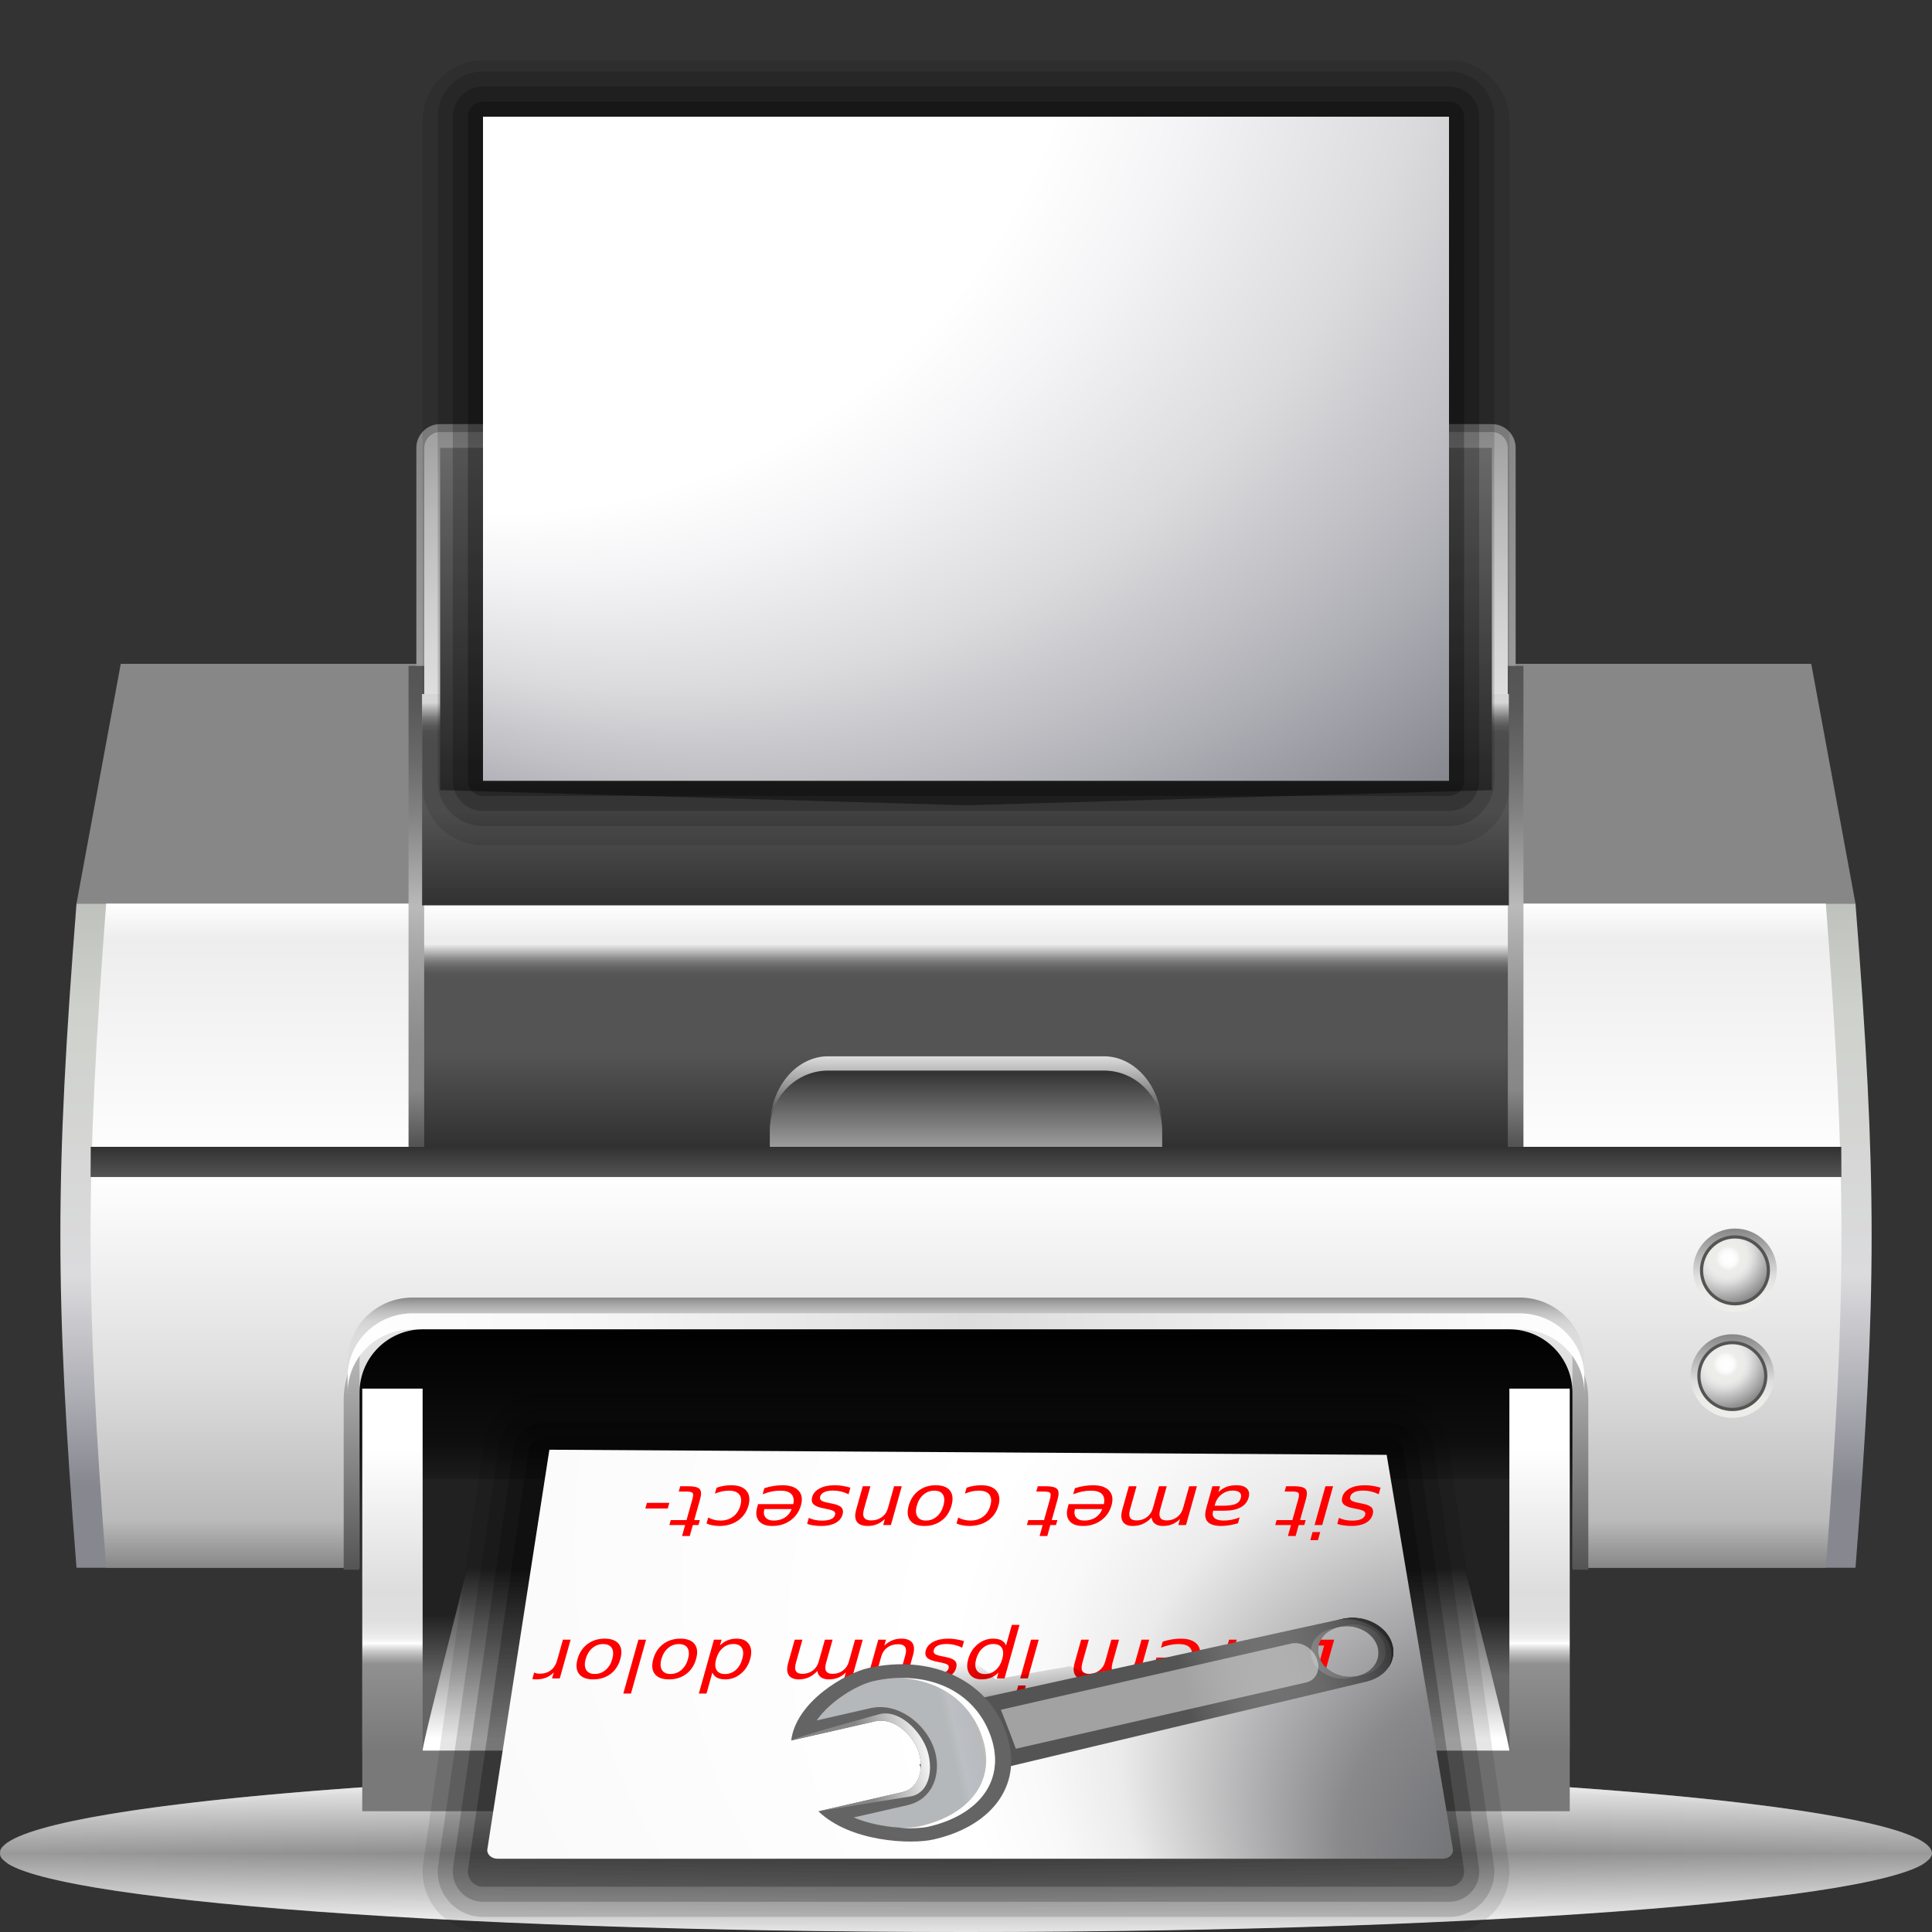<?xml version="1.0" standalone="no"?>
<!DOCTYPE svg PUBLIC "-//W3C//DTD SVG 20010904//EN" "http://www.w3.org/TR/2001/REC-SVG-20010904/DTD/svg10.dtd">
<!-- Created using Karbon14, part of koffice: http://www.koffice.org/karbon -->
<svg xmlns="http://www.w3.org/2000/svg" xmlns:xlink="http://www.w3.org/1999/xlink" width="128px" height="128px">
  <rect width="100%" height="100%" fill="#333333" stroke="none"/>
  <defs>
    <radialGradient id="defitem0" gradientUnits="userSpaceOnUse" cx="64" cy="122.802" fx="64" fy="122.802" r="61.537" >
      <stop stop-color="#000000" offset="0" stop-opacity="1" />
      <stop stop-color="#000000" offset="1" stop-opacity="0" />
    </radialGradient>
    <linearGradient id="defitem1" gradientUnits="userSpaceOnUse" x1="64" y1="128" x2="64" y2="122.802" >
      <stop stop-color="#ffffff" offset="0" stop-opacity="1" />
      <stop stop-color="#ffffff" offset="1" stop-opacity="0" />
    </linearGradient>
    <linearGradient id="defitem2" gradientUnits="userSpaceOnUse" x1="64" y1="117.179" x2="64" y2="122.802" >
      <stop stop-color="#ffffff" offset="0" stop-opacity="1" />
      <stop stop-color="#ffffff" offset="1" stop-opacity="0" />
    </linearGradient>
    <radialGradient id="defitem3" gradientUnits="userSpaceOnUse" cx="64" cy="85.736" fx="4" fy="4" r="69.569" >
      <stop stop-color="#ededed" offset="0" stop-opacity="1" />
      <stop stop-color="#e4e4e4" offset="0.213" stop-opacity="1" />
      <stop stop-color="#cacaca" offset="0.567" stop-opacity="1" />
      <stop stop-color="#bababa" offset="0.751" stop-opacity="1" />
      <stop stop-color="#878787" offset="0.97" stop-opacity="1" />
    </radialGradient>
    <linearGradient id="defitem4" gradientUnits="userSpaceOnUse" x1="64" y1="28.623" x2="64" y2="71.341" >
      <stop stop-color="#878787" offset="0" stop-opacity="1" />
      <stop stop-color="#bababa" offset="1" stop-opacity="1" />
    </linearGradient>
    <linearGradient id="defitem5" gradientUnits="userSpaceOnUse" x1="64.001" y1="83.27" x2="64.001" y2="77.303" >
      <stop stop-color="#000000" offset="0.367" stop-opacity="1" />
      <stop stop-color="#ffffff" offset="1" stop-opacity="1" />
    </linearGradient>
    <linearGradient id="defitem6" gradientUnits="userSpaceOnUse" x1="64" y1="59.867" x2="64" y2="103.868" >
      <stop stop-color="#bfc1bc" offset="0" stop-opacity="1" />
      <stop stop-color="#cfd1cc" offset="0.164" stop-opacity="1" />
      <stop stop-color="#dbdbdd" offset="0.56" stop-opacity="1" />
      <stop stop-color="#afafb6" offset="0.734" stop-opacity="1" />
      <stop stop-color="#878790" offset="0.876" stop-opacity="1" />
    </linearGradient>
    <linearGradient id="defitem7" gradientUnits="userSpaceOnUse" x1="64.001" y1="103.867" x2="64.001" y2="59.868" >
      <stop stop-color="#878787" offset="0" stop-opacity="1" />
      <stop stop-color="#bababa" offset="0.071" stop-opacity="1" />
      <stop stop-color="#dddddd" offset="0.284" stop-opacity="1" />
      <stop stop-color="#ffffff" offset="0.592" stop-opacity="1" />
      <stop stop-color="#ededed" offset="0.947" stop-opacity="1" />
      <stop stop-color="#ffffff" offset="1" stop-opacity="1" />
    </linearGradient>
    <linearGradient id="defitem8" gradientUnits="userSpaceOnUse" x1="63.967" y1="75.982" x2="63.967" y2="61.983" >
      <stop stop-color="#313131" offset="0" stop-opacity="1" />
      <stop stop-color="#545454" offset="0.444" stop-opacity="1" />
      <stop stop-color="#545454" offset="0.592" stop-opacity="1" />
      <stop stop-color="#545454" offset="0.781" stop-opacity="1" />
      <stop stop-color="#565656" offset="0.817" stop-opacity="1" />
      <stop stop-color="#606060" offset="0.843" stop-opacity="1" />
      <stop stop-color="#707070" offset="0.866" stop-opacity="1" />
      <stop stop-color="#878787" offset="0.887" stop-opacity="1" />
      <stop stop-color="#878787" offset="0.888" stop-opacity="1" />
      <stop stop-color="#ededed" offset="0.959" stop-opacity="1" />
    </linearGradient>
    <linearGradient id="defitem9" gradientUnits="userSpaceOnUse" x1="63.967" y1="38.235" x2="63.967" y2="57.808" >
      <stop stop-color="#313131" offset="0" stop-opacity="1" />
      <stop stop-color="#545454" offset="0.444" stop-opacity="1" />
      <stop stop-color="#545454" offset="0.592" stop-opacity="1" />
      <stop stop-color="#545454" offset="0.781" stop-opacity="1" />
      <stop stop-color="#565656" offset="0.817" stop-opacity="1" />
      <stop stop-color="#606060" offset="0.843" stop-opacity="1" />
      <stop stop-color="#707070" offset="0.866" stop-opacity="1" />
      <stop stop-color="#878787" offset="0.887" stop-opacity="1" />
      <stop stop-color="#878787" offset="0.888" stop-opacity="1" />
      <stop stop-color="#bababa" offset="1" stop-opacity="1" />
    </linearGradient>
    <linearGradient id="defitem10" gradientUnits="userSpaceOnUse" x1="27.585" y1="75.982" x2="27.585" y2="44.12" >
      <stop stop-color="#545454" offset="0.006" stop-opacity="1" />
      <stop stop-color="#878787" offset="0.118" stop-opacity="1" />
      <stop stop-color="#8c8c8c" offset="0.222" stop-opacity="1" />
      <stop stop-color="#999999" offset="0.334" stop-opacity="1" />
      <stop stop-color="#afafaf" offset="0.449" stop-opacity="1" />
      <stop stop-color="#bababa" offset="0.5" stop-opacity="1" />
      <stop stop-color="#a7a7a7" offset="0.561" stop-opacity="1" />
      <stop stop-color="#838383" offset="0.688" stop-opacity="1" />
      <stop stop-color="#696969" offset="0.807" stop-opacity="1" />
      <stop stop-color="#595959" offset="0.915" stop-opacity="1" />
      <stop stop-color="#545454" offset="1" stop-opacity="1" />
    </linearGradient>
    <linearGradient id="defitem11" gradientUnits="userSpaceOnUse" x1="100.416" y1="75.982" x2="100.416" y2="44.12" >
      <stop stop-color="#545454" offset="0.006" stop-opacity="1" />
      <stop stop-color="#878787" offset="0.118" stop-opacity="1" />
      <stop stop-color="#8c8c8c" offset="0.222" stop-opacity="1" />
      <stop stop-color="#999999" offset="0.334" stop-opacity="1" />
      <stop stop-color="#afafaf" offset="0.449" stop-opacity="1" />
      <stop stop-color="#bababa" offset="0.5" stop-opacity="1" />
      <stop stop-color="#a7a7a7" offset="0.561" stop-opacity="1" />
      <stop stop-color="#838383" offset="0.688" stop-opacity="1" />
      <stop stop-color="#696969" offset="0.807" stop-opacity="1" />
      <stop stop-color="#595959" offset="0.915" stop-opacity="1" />
      <stop stop-color="#545454" offset="1" stop-opacity="1" />
    </linearGradient>
    <linearGradient id="defitem12" gradientUnits="userSpaceOnUse" x1="64" y1="69.982" x2="64" y2="75.982" >
      <stop stop-color="#dddddd" offset="0" stop-opacity="1" />
      <stop stop-color="#000000" offset="1" stop-opacity="1" />
    </linearGradient>
    <linearGradient id="defitem13" gradientUnits="userSpaceOnUse" x1="64.001" y1="77.387" x2="64.001" y2="70.939" >
      <stop stop-color="#bababa" offset="0" stop-opacity="1" />
      <stop stop-color="#313131" offset="1" stop-opacity="1" />
    </linearGradient>
    <linearGradient id="defitem14" gradientUnits="userSpaceOnUse" x1="63.999" y1="75.982" x2="63.999" y2="77.982" >
      <stop stop-color="#313131" offset="0" stop-opacity="1" />
      <stop stop-color="#545454" offset="1" stop-opacity="1" />
    </linearGradient>
    <linearGradient id="defitem15" gradientUnits="userSpaceOnUse" x1="64" y1="85.967" x2="64" y2="91.219" >
      <stop stop-color="#878787" offset="0" stop-opacity="1" />
      <stop stop-color="#909090" offset="0.022" stop-opacity="1" />
      <stop stop-color="#acacac" offset="0.102" stop-opacity="1" />
      <stop stop-color="#c1c1c1" offset="0.189" stop-opacity="1" />
      <stop stop-color="#d1d1d1" offset="0.285" stop-opacity="1" />
      <stop stop-color="#dadada" offset="0.397" stop-opacity="1" />
      <stop stop-color="#dddddd" offset="0.562" stop-opacity="1" />
    </linearGradient>
    <linearGradient id="defitem16" gradientUnits="userSpaceOnUse" x1="23.331" y1="104" x2="23.331" y2="89.471" >
      <stop stop-color="#545454" offset="0" stop-opacity="1" />
      <stop stop-color="#bababa" offset="1" stop-opacity="1" />
    </linearGradient>
    <linearGradient id="defitem17" gradientUnits="userSpaceOnUse" x1="104.67" y1="104" x2="104.67" y2="89.471" >
      <stop stop-color="#545454" offset="0" stop-opacity="1" />
      <stop stop-color="#bababa" offset="1" stop-opacity="1" />
    </linearGradient>
    <linearGradient id="defitem18" gradientUnits="userSpaceOnUse" x1="64.001" y1="104" x2="64.001" y2="88.068" >
      <stop stop-color="#313131" offset="0" stop-opacity="1" />
      <stop stop-color="#282828" offset="0.245" stop-opacity="1" />
      <stop stop-color="#0e0e0e" offset="0.532" stop-opacity="1" />
      <stop stop-color="#000000" offset="1" stop-opacity="1" />
    </linearGradient>
    <linearGradient id="defitem19" gradientUnits="userSpaceOnUse" x1="23.033" y1="89.644" x2="104.968" y2="89.644" >
      <stop stop-color="#ffffff" offset="0" stop-opacity="1" />
      <stop stop-color="#f6f6f6" offset="0.192" stop-opacity="1" />
      <stop stop-color="#dddddd" offset="0.5" stop-opacity="1" />
      <stop stop-color="#ffffff" offset="1" stop-opacity="1" />
    </linearGradient>
    <linearGradient id="defitem20" gradientUnits="userSpaceOnUse" x1="64.001" y1="51.732" x2="64.001" y2="9.014" >
      <stop stop-color="#ffffff" offset="0" stop-opacity="1" />
      <stop stop-color="#f9f9f9" offset="0.109" stop-opacity="1" />
      <stop stop-color="#e8e8e8" offset="0.252" stop-opacity="1" />
      <stop stop-color="#cdcdcd" offset="0.412" stop-opacity="1" />
      <stop stop-color="#a8a8a8" offset="0.587" stop-opacity="1" />
      <stop stop-color="#777777" offset="0.772" stop-opacity="1" />
      <stop stop-color="#3d3d3d" offset="0.963" stop-opacity="1" />
      <stop stop-color="#313131" offset="1" stop-opacity="1" />
    </linearGradient>
    <linearGradient id="defitem21" gradientUnits="userSpaceOnUse" x1="63.967" y1="59.982" x2="63.967" y2="45.983" >
      <stop stop-color="#313131" offset="0" stop-opacity="1" />
      <stop stop-color="#545454" offset="0.444" stop-opacity="1" />
      <stop stop-color="#545454" offset="0.592" stop-opacity="1" />
      <stop stop-color="#545454" offset="0.781" stop-opacity="1" />
      <stop stop-color="#565656" offset="0.817" stop-opacity="1" />
      <stop stop-color="#606060" offset="0.843" stop-opacity="1" />
      <stop stop-color="#707070" offset="0.866" stop-opacity="1" />
      <stop stop-color="#878787" offset="0.887" stop-opacity="1" />
      <stop stop-color="#878787" offset="0.888" stop-opacity="1" />
      <stop stop-color="#ededed" offset="0.959" stop-opacity="1" />
    </linearGradient>
    <linearGradient id="defitem22" gradientUnits="userSpaceOnUse" x1="64" y1="28.489" x2="64" y2="76.637" >
      <stop stop-color="#878787" offset="0.035" stop-opacity="1" />
      <stop stop-color="#313131" offset="0.5" stop-opacity="1" />
    </linearGradient>
    <radialGradient id="defitem23" gradientUnits="userSpaceOnUse" cx="63.998" cy="-12.825" fx="7.76" fy="2.567" r="84.016" >
      <stop stop-color="#ffffff" offset="0" stop-opacity="1" />
      <stop stop-color="#ffffff" offset="0.456" stop-opacity="1" />
      <stop stop-color="#f4f4f6" offset="0.519" stop-opacity="1" />
      <stop stop-color="#dbdbdd" offset="0.627" stop-opacity="1" />
      <stop stop-color="#afafb6" offset="0.764" stop-opacity="1" />
      <stop stop-color="#878790" offset="0.876" stop-opacity="1" />
    </radialGradient>
    <linearGradient id="defitem24" gradientUnits="userSpaceOnUse" x1="114.772" y1="93.939" x2="114.772" y2="88.397" >
      <stop stop-color="#ededeb" offset="0" stop-opacity="1" />
      <stop stop-color="#ebebe8" offset="0.241" stop-opacity="1" />
      <stop stop-color="#e2e2e2" offset="0.379" stop-opacity="1" />
      <stop stop-color="#dddddd" offset="0.438" stop-opacity="1" />
      <stop stop-color="#878787" offset="1" stop-opacity="1" />
    </linearGradient>
    <radialGradient id="defitem25" gradientUnits="userSpaceOnUse" cx="115.077" cy="94.648" fx="4" fy="4" r="5.781" >
      <stop stop-color="#878787" offset="0" stop-opacity="1" />
      <stop stop-color="#828282" offset="0.105" stop-opacity="1" />
      <stop stop-color="#545454" offset="1" stop-opacity="1" />
    </radialGradient>
    <radialGradient id="defitem26" gradientUnits="userSpaceOnUse" cx="113.943" cy="89.926" fx="114.421" fy="90.467" r="4.042" >
      <stop stop-color="#ffffff" offset="0" stop-opacity="1" />
      <stop stop-color="#fdfdfd" offset="0.104" stop-opacity="1" />
      <stop stop-color="#f6f6f4" offset="0.163" stop-opacity="1" />
      <stop stop-color="#ededeb" offset="0.195" stop-opacity="1" />
      <stop stop-color="#ebebe8" offset="0.329" stop-opacity="1" />
      <stop stop-color="#e2e2e2" offset="0.405" stop-opacity="1" />
      <stop stop-color="#dddddd" offset="0.438" stop-opacity="1" />
      <stop stop-color="#878787" offset="0.864" stop-opacity="1" />
    </radialGradient>
    <linearGradient id="defitem27" gradientUnits="userSpaceOnUse" x1="114.946" y1="86.936" x2="114.946" y2="81.394" >
      <stop stop-color="#ededeb" offset="0" stop-opacity="1" />
      <stop stop-color="#ebebe8" offset="0.241" stop-opacity="1" />
      <stop stop-color="#e2e2e2" offset="0.379" stop-opacity="1" />
      <stop stop-color="#dddddd" offset="0.438" stop-opacity="1" />
      <stop stop-color="#878787" offset="1" stop-opacity="1" />
    </linearGradient>
    <radialGradient id="defitem28" gradientUnits="userSpaceOnUse" cx="115.339" cy="88.934" fx="4" fy="4" r="8.468" >
      <stop stop-color="#878787" offset="0" stop-opacity="1" />
      <stop stop-color="#828282" offset="0.105" stop-opacity="1" />
      <stop stop-color="#545454" offset="1" stop-opacity="1" />
    </radialGradient>
    <radialGradient id="defitem29" gradientUnits="userSpaceOnUse" cx="114.117" cy="82.921" fx="114.596" fy="83.463" r="4.044" >
      <stop stop-color="#ffffff" offset="0" stop-opacity="1" />
      <stop stop-color="#fdfdfd" offset="0.104" stop-opacity="1" />
      <stop stop-color="#f6f6f4" offset="0.163" stop-opacity="1" />
      <stop stop-color="#ededeb" offset="0.195" stop-opacity="1" />
      <stop stop-color="#ebebe8" offset="0.329" stop-opacity="1" />
      <stop stop-color="#e2e2e2" offset="0.405" stop-opacity="1" />
      <stop stop-color="#dddddd" offset="0.438" stop-opacity="1" />
      <stop stop-color="#878787" offset="0.864" stop-opacity="1" />
    </radialGradient>
    <linearGradient id="defitem30" gradientUnits="userSpaceOnUse" x1="68.382" y1="116.005" x2="68.382" y2="98" >
      <stop stop-color="#646464" offset="0.277" stop-opacity="1" />
      <stop stop-color="#212121" offset="0.5" stop-opacity="1" />
    </linearGradient>
    <linearGradient id="defitem31" gradientUnits="userSpaceOnUse" x1="67.944" y1="116.005" x2="67.944" y2="91.718" >
      <stop stop-color="#ffffff" offset="0.035" stop-opacity="1" />
      <stop stop-color="#898989" offset="0.277" stop-opacity="1" />
      <stop stop-color="#212121" offset="0.5" stop-opacity="1" />
    </linearGradient>
    <linearGradient id="defitem32" gradientUnits="userSpaceOnUse" x1="64.001" y1="116" x2="64.001" y2="96" >
      <stop stop-color="#797979" offset="0" stop-opacity="1" />
      <stop stop-color="#909090" offset="0.287" stop-opacity="1" />
      <stop stop-color="#acacac" offset="0.31" stop-opacity="1" />
      <stop stop-color="#cccccc" offset="0.331" stop-opacity="1" />
      <stop stop-color="#efefef" offset="0.349" stop-opacity="1" />
      <stop stop-color="#ffffff" offset="0.355" stop-opacity="1" />
      <stop stop-color="#efefef" offset="0.372" stop-opacity="1" />
      <stop stop-color="#e6e6e6" offset="0.398" stop-opacity="1" />
      <stop stop-color="#dfdfdf" offset="0.433" stop-opacity="1" />
      <stop stop-color="#dddddd" offset="0.532" stop-opacity="1" />
      <stop stop-color="#ffffff" offset="1" stop-opacity="1" />
    </linearGradient>
    <radialGradient id="defitem33" gradientUnits="userSpaceOnUse" cx="38.197" cy="65.047" fx="107.632" fy="129.387" r="95.002" >
      <stop stop-color="#525456" offset="0" stop-opacity="1" />
      <stop stop-color="#89898c" offset="0.114" stop-opacity="1" />
      <stop stop-color="#ebebeb" offset="0.203" stop-opacity="1" />
      <stop stop-color="#f9f9f9" offset="0.236" stop-opacity="1" />
      <stop stop-color="#ffffff" offset="0.272" stop-opacity="1" />
      <stop stop-color="#f9f9f9" offset="0.531" stop-opacity="1" />
      <stop stop-color="#ebebeb" offset="0.845" stop-opacity="1" />
      <stop stop-color="#e1e2e2" offset="1" stop-opacity="1" />
    </radialGradient>
    <linearGradient id="defitem34" gradientUnits="userSpaceOnUse" x1="66.107" y1="117.52" x2="65.64" y2="109.857" >
      <stop stop-color="#000000" offset="0" stop-opacity="1" />
      <stop stop-color="#000000" offset="1" stop-opacity="0" />
    </linearGradient>
    <linearGradient id="defitem35" gradientUnits="userSpaceOnUse" x1="83.024" y1="123.146" x2="84.672" y2="127.443" >
      <stop stop-color="#545454" offset="0.053" stop-opacity="1" />
      <stop stop-color="#bababa" offset="0.211" stop-opacity="1" />
      <stop stop-color="#ffffff" offset="0.363" stop-opacity="1" />
      <stop stop-color="#ffffff" offset="0.603" stop-opacity="1" />
      <stop stop-color="#e8e8e8" offset="0.85" stop-opacity="1" />
      <stop stop-color="#545454" offset="1" stop-opacity="1" />
    </linearGradient>
    <linearGradient id="defitem36" gradientUnits="userSpaceOnUse" x1="95.712" y1="124.237" x2="94.542" y2="121.19" >
      <stop stop-color="#3a3a3a" offset="0" stop-opacity="1" />
      <stop stop-color="#ffffff" offset="0.602" stop-opacity="1" />
      <stop stop-color="#878787" offset="1" stop-opacity="1" />
    </linearGradient>
    <linearGradient id="defitem37" gradientUnits="userSpaceOnUse" x1="70.851" y1="134.051" x2="66.71" y2="123.277" >
      <stop stop-color="#666666" offset="0.095" stop-opacity="1" />
      <stop stop-color="#b6b6b6" offset="0.41" stop-opacity="1" />
      <stop stop-color="#ffffff" offset="0.505" stop-opacity="1" />
      <stop stop-color="#a3a3a3" offset="0.63" stop-opacity="1" />
      <stop stop-color="#646464" offset="0.935" stop-opacity="1" />
    </linearGradient>
    <linearGradient id="defitem38" gradientUnits="userSpaceOnUse" x1="74.079" y1="127.525" x2="66.092" y2="129.349" >
      <stop stop-color="#aeaeae" offset="0" stop-opacity="1" />
      <stop stop-color="#b1b1b1" offset="0.06" stop-opacity="1" />
      <stop stop-color="#d8d8d8" offset="0.181" stop-opacity="1" />
      <stop stop-color="#ffffff" offset="0.32" stop-opacity="1" />
      <stop stop-color="#f4f4f4" offset="0.435" stop-opacity="1" />
      <stop stop-color="#d4d4d4" offset="0.603" stop-opacity="1" />
      <stop stop-color="#bababa" offset="0.763" stop-opacity="1" />
      <stop stop-color="#b8bcc1" offset="0.808" stop-opacity="1" />
      <stop stop-color="#bcbfc3" offset="0.93" stop-opacity="1" />
      <stop stop-color="#b5b8ba" offset="1" stop-opacity="1" />
    </linearGradient>
    <linearGradient id="defitem39" gradientUnits="userSpaceOnUse" x1="71.776" y1="128.062" x2="60.41" y2="130.661" >
      <stop stop-color="#3a3a3a" offset="0" stop-opacity="1" />
      <stop stop-color="#ffffff" offset="0.602" stop-opacity="1" />
      <stop stop-color="#878787" offset="1" stop-opacity="1" />
    </linearGradient>
    <linearGradient id="defitem40" gradientUnits="userSpaceOnUse" x1="98.168" y1="123.676" x2="96.998" y2="120.629" >
      <stop stop-color="#3a3a3a" offset="0" stop-opacity="1" />
      <stop stop-color="#ffffff" offset="0.602" stop-opacity="1" />
      <stop stop-color="#878787" offset="1" stop-opacity="1" />
    </linearGradient>
    <linearGradient id="defitem41" gradientUnits="userSpaceOnUse" x1="99.407" y1="122.528" x2="95.566" y2="120.721" >
      <stop stop-color="#bababa" offset="0" stop-opacity="1" />
      <stop stop-color="#000000" offset="1" stop-opacity="1" />
    </linearGradient>
    <linearGradient id="defitem42" gradientUnits="userSpaceOnUse" x1="98.373" y1="120.811" x2="81.417" y2="124.687" >
      <stop stop-color="#000000" offset="0" stop-opacity="1" />
      <stop stop-color="#ffffff" offset="1" stop-opacity="0" />
    </linearGradient>
    <linearGradient id="defitem43" gradientUnits="userSpaceOnUse" x1="83.883" y1="122.643" x2="85.75" y2="127.501" >
      <stop stop-color="#efefef" offset="0.408" stop-opacity="1" />
      <stop stop-color="#c3c3c3" offset="0.506" stop-opacity="1" />
      <stop stop-color="#8a8a8a" offset="0.56" stop-opacity="1" />
      <stop stop-color="#383838" offset="0.679" stop-opacity="1" />
    </linearGradient>
    <linearGradient id="defitem44" gradientUnits="userSpaceOnUse" x1="74.843" y1="134.384" x2="73.3" y2="137.334" >
      <stop stop-color="#ffffff" offset="0" stop-opacity="1" />
      <stop stop-color="#ffffff" offset="0.757" stop-opacity="0.019" />
    </linearGradient>
  </defs>
  <g id="Layer">
    <g id="Layer">
      <g id="sombra">
        <g id="g3225">
          <path id="path1563" fill="url(#defitem0)" stroke-width="0" stroke-linecap="round" stroke-linejoin="round" d="M128 122.802C128 125.667 99.347 127.99 64 127.99C28.654 127.99 0 125.667 0 122.802C0 119.937 28.654 117.614 64 117.614C99.347 117.614 128 119.937 128 122.802L128 122.802Z"  />
          <path id="path3251" fill="url(#defitem1)" stroke-width="0" stroke-linecap="round" stroke-linejoin="round" d="M128 122.802L0 122.802C0 125.673 28.654 128 64 128C99.347 128 128 125.673 128 122.802L128 122.802Z"  />
          <path id="path2455" fill="url(#defitem2)" stroke-width="0" stroke-linecap="round" stroke-linejoin="round" d="M128 122.802L0 122.802C0 119.697 28.654 117.18 64 117.18C99.347 117.18 128 119.697 128 122.802L128 122.802Z"  />
        </g>
        <path id="path2440" fill="#ffffff" fill-opacity="0.5" stroke-width="0" stroke-linecap="round" stroke-linejoin="round" d="M64 117.184C29.758 117.184 1.777 119.526 0.062 122.496C0 122.59 -7.5e-07 122.714 -7.5e-07 122.809C-7.5e-07 122.988 0.094 123.134 0.312 123.309C0.425 123.402 0.547 123.499 0.719 123.59C1.852 124.191 4.27 124.763 7.719 125.278C9.689 125.572 11.985 125.833 14.594 126.09C18.507 126.474 23.111 126.81 28.219 127.09C33.326 127.37 38.957 127.594 44.969 127.746C50.981 127.898 57.373 127.996 64 127.996C70.627 127.996 77.019 127.898 83.031 127.746C89.043 127.594 94.674 127.37 99.781 127.09C104.888 126.81 109.462 126.474 113.375 126.09C115.984 125.833 118.311 125.572 120.281 125.278C123.73 124.763 126.117 124.191 127.25 123.59C127.422 123.499 127.544 123.402 127.656 123.309C127.766 123.222 127.851 123.147 127.906 123.059C127.962 122.97 128 122.898 128 122.809C128 122.714 127.969 122.59 127.906 122.496C126.192 119.526 98.242 117.184 64 117.184Z"  />
      </g>
      <path id="polygon76" fill="url(#defitem3)" d="M8 43.982L120 43.982L122.932 59.867L5.068 59.867L8 43.982Z"  />
      <path id="path16" fill="url(#defitem4)" d="M29.16 28.097C28.291 28.097 27.584 28.804 27.584 29.673L27.584 50.682C27.584 51.551 28.291 52.258 29.16 52.258L98.84 52.258C99.709 52.258 100.416 51.551 100.416 50.682L100.416 29.673C100.416 28.804 99.709 28.097 98.84 28.097L29.16 28.097Z"  />
      <path id="path23" fill="url(#defitem5)" d="M4.667 81.139C17.063 86.359 38.995 89.834 64 89.834C89.005 89.834 110.935 86.359 123.333 81.139L123.333 77.403L4.667 77.403L4.667 81.139Z"  />
      <path id="path46" fill="url(#defitem6)" d="M5.068 59.867C44.356 59.867 83.643 59.867 122.931 59.867C124.356 78.025 124.356 85.71 122.931 103.867C83.643 103.867 44.356 103.867 5.068 103.867C3.644 85.71 3.644 78.025 5.068 59.867Z"  />
      <g id="g48">
        <path id="path63" fill="url(#defitem7)" d="M7.033 59.867C45.011 59.867 82.988 59.867 120.967 59.867C122.345 78.025 122.345 85.71 120.967 103.867C82.988 103.867 45.011 103.867 7.033 103.867C5.656 85.71 5.656 78.025 7.033 59.867Z"  />
      </g>
      <path id="path386" fill="url(#defitem8)" d="M27.966 75.982L27.966 61.982L99.966 61.982L99.966 75.982L27.966 75.982Z"  />
      <path id="polygon122" fill="url(#defitem9)" d="M28.5 38.236L99.433 38.236L100.433 57.808L27.5 57.808L28.5 38.236Z"  />
      <g id="g124">
        <path id="path390" fill="url(#defitem10)" d="M27.067 75.982L27.067 44.119L28.102 44.119L28.102 75.982L27.067 75.982Z"  />
      </g>
      <g id="g151">
        <path id="path393" fill="url(#defitem11)" d="M99.898 75.982L99.898 44.119L100.932 44.119L100.932 75.982L99.898 75.982Z"  />
      </g>
      <path id="path183" fill="url(#defitem12)" d="M77 74.697C77 72.092 75.27 69.982 73.135 69.982L54.865 69.982C52.73 69.982 51 72.091 51 74.697L51 74.697C51 75.982 51 75.982 51 75.982L77 75.982C77 75.982 77 75.982 77 74.697L77 74.697Z"  />
      <path id="path190" fill="url(#defitem13)" d="M77 74.9C77 72.707 75.27 70.928 73.135 70.928L54.865 70.928C52.73 70.929 51 72.707 51 74.9L51 74.9C51 75.982 51 75.982 51 75.982L77 75.982C77 75.982 77 75.982 77 74.9L77 74.9Z"  />
      <path id="path197" fill="url(#defitem14)" d="M6 77.982L122 77.982C121.996 77.317 121.992 76.651 121.988 75.982L6.013 75.982C6.008 76.651 6.004 77.317 6 77.982Z"  />
      <g id="g8211">
        <path id="path216" fill="url(#defitem15)" d="M100.671 85.967L27.33 85.967C24.957 85.967 23.033 87.848 23.033 90.168L23.033 91.219C23.033 88.899 24.957 87.018 27.33 87.018L100.671 87.018C103.044 87.018 104.968 88.899 104.968 91.219L104.968 90.168C104.968 87.848 103.044 85.967 100.671 85.967Z"  />
        <path id="path225" fill="url(#defitem16)" d="M23.891 89.471C23.202 90.342 22.77 91.481 22.77 92.742L22.77 104C23.12 104 23.47 104 23.82 104L23.82 90.287C23.821 90.008 23.853 89.738 23.891 89.471Z"  />
        <path id="path232" fill="url(#defitem17)" d="M104.109 89.471C104.147 89.739 104.179 90.008 104.179 90.287L104.179 104C104.529 104 104.879 104 105.23 104L105.23 92.742C105.23 91.48 104.798 90.342 104.109 89.471Z"  />
        <path id="path243" fill="url(#defitem18)" d="M99.978 88.068L28.022 88.068C25.702 88.068 23.82 89.949 23.82 92.269L23.82 103.999C47.105 103.999 80.894 103.999 104.179 103.999L104.179 92.269C104.18 89.949 102.298 88.068 99.978 88.068Z"  />
        <path id="path254" fill="url(#defitem19)" d="M100.671 87.018L27.33 87.018C24.957 87.018 23.033 88.899 23.033 91.219L23.033 92.27C23.033 89.95 24.957 88.069 27.33 88.069L100.671 88.069C103.044 88.069 104.968 89.95 104.968 92.27L104.968 91.219C104.968 88.898 103.044 87.018 100.671 87.018Z"  />
      </g>
      <path id="path331" fill="url(#defitem20)" d="M29.16 28.623C28.58 28.623 28.11 29.094 28.11 29.673L28.11 50.682C28.11 51.263 28.58 51.732 29.16 51.732L98.84 51.732C99.421 51.732 99.891 51.262 99.891 50.682L99.891 29.673C99.891 29.093 99.421 28.623 98.84 28.623L29.16 28.623Z"  />
      <path id="path405" fill="url(#defitem21)" d="M27.966 59.982L27.966 45.982L99.966 45.982L99.966 59.982L27.966 59.982Z"  />
      <path id="polygon338" fill="url(#defitem22)" d="M29.16 29.673L29.16 52.346L64 53.352L98.84 52.346L98.84 29.673L29.16 29.673Z"  />
      <path id="path408" fill="none" stroke="#000000" stroke-opacity="0.1" stroke-width="8" stroke-linejoin="round" d="M32 52L32 8L96 8L96 52L32 52Z"  />
      <path id="path410" fill="none" stroke="#000000" stroke-opacity="0.15" stroke-width="6" stroke-linejoin="round" d="M32 51.732L32 7.732L96 7.732L96 51.732L32 51.732Z"  />
      <path id="path412" fill="none" stroke="#000000" stroke-opacity="0.2" stroke-width="4" stroke-linejoin="round" d="M32 51.732L32 7.732L96 7.732L96 51.732L32 51.732Z"  />
      <path id="path346" fill="#313131" fill-opacity="0" d="M32 6.732C31.448 6.732 31 7.18 31 7.732L31 51.732C31 52.284 31.448 52.732 32 52.732L96 52.732C96.553 52.732 97 52.284 97 51.732L97 7.732C97 7.18 96.553 6.732 96 6.732L32 6.732L32 6.732Z"  />
      <path id="path415" fill="none" stroke="#000000" stroke-opacity="0.25" stroke-width="2" stroke-linejoin="round" d="M32 51.732L32 7.732L96 7.732L96 51.732L32 51.732Z"  />
      <path id="path417" fill="url(#defitem23)" d="M32 51.732L32 7.732L96 7.732L96 51.732L32 51.732Z"  />
      <path id="path3535" fill="url(#defitem24)" d="M112.001 91.168C112.001 92.697 113.244 93.939 114.772 93.939C116.3 93.939 117.543 92.697 117.543 91.168C117.543 89.641 116.3 88.397 114.772 88.397C113.244 88.396 112.001 89.641 112.001 91.168ZM112.641 91.168C112.641 89.994 113.597 89.037 114.772 89.037C115.948 89.037 116.904 89.994 116.904 91.168C116.904 92.344 115.948 93.299 114.772 93.299C113.597 93.299 112.641 92.344 112.641 91.168Z"  />
      <path id="path420" fill="url(#defitem25)" d="M117.092 91.168C117.092 92.449 116.053 93.488 114.772 93.488C113.491 93.488 112.452 92.449 112.452 91.168C112.452 89.887 113.491 88.848 114.772 88.848C116.053 88.848 117.092 89.887 117.092 91.168Z"  />
      <path id="path422" fill="url(#defitem26)" d="M116.882 91.168C116.882 92.333 115.937 93.278 114.772 93.278C113.607 93.278 112.662 92.333 112.662 91.168C112.662 90.003 113.607 89.058 114.772 89.058C115.937 89.058 116.882 90.003 116.882 91.168Z"  />
      <path id="path3576" fill="url(#defitem27)" d="M112.175 84.164C112.175 85.693 113.418 86.935 114.946 86.935C116.475 86.935 117.718 85.693 117.718 84.164C117.718 82.637 116.475 81.394 114.946 81.394C113.418 81.395 112.175 82.637 112.175 84.164ZM112.815 84.164C112.815 82.99 113.771 82.033 114.945 82.033C116.121 82.033 117.077 82.99 117.077 84.164C117.077 85.34 116.121 86.297 114.945 86.297C113.771 86.297 112.815 85.34 112.815 84.164Z"  />
      <path id="path425" fill="url(#defitem28)" d="M117.266 84.164C117.266 85.445 116.227 86.484 114.946 86.484C113.665 86.484 112.626 85.445 112.626 84.164C112.626 82.883 113.665 81.844 114.946 81.844C116.227 81.844 117.266 82.883 117.266 84.164Z"  />
      <path id="path3604" fill="url(#defitem29)" d="M112.837 84.164C112.837 85.328 113.782 86.275 114.945 86.275C116.109 86.275 117.055 85.328 117.055 84.164C117.055 83.002 116.109 82.055 114.945 82.055C113.782 82.055 112.837 83.002 112.837 84.164Z"  />
      <g id="g9392">
        <path id="path256" fill="url(#defitem30)" d="M24 98C24 98.802 24 115.198 24 116C25.022 116 102.979 116 104 116C104 115.198 104 98.802 104 98C102.979 98 25.023 98 24 98Z"  />
        <path id="path10007" fill="url(#defitem31)" d="M31.85 100C31.85 100.735 28 115.265 28 116C28.92 116 99.081 116 100 116C100 115.265 96.151 100.735 96.151 100C95.232 100 32.771 100 31.85 100Z"  />
        <path id="path289" fill="url(#defitem32)" d="M100 92C100 99.553 100 114.541 100 116C97.979 116 30.02 116 28 116C28 114.541 28 99.552 28 92C27.377 92 24.064 92 24 92C24 92.808 24 119.19 24 120C25.03 120 102.971 120 104 120C104 119.19 104 92.808 104 92C103.936 92 100.622 92 100 92Z"  />
      </g>
      <path id="path12391" fill="none" stroke="#000000" stroke-opacity="0.1" stroke-width="8" stroke-linejoin="round" d="M32 124L96 124L92 96.268L36 96.268L32 124Z"  />
      <path id="path12389" fill="none" stroke="#000000" stroke-opacity="0.15" stroke-width="6" stroke-linejoin="round" d="M32 124L96 124L92 96.268L36 96.268L32 124Z"  />
      <path id="path12387" fill="none" stroke="#000000" stroke-opacity="0.2" stroke-width="4" stroke-linejoin="round" d="M32 124L96 124L92 96.268L36 96.268L32 124Z"  />
      <path id="path11500" fill="none" stroke="#000000" stroke-opacity="0.25" stroke-width="2" stroke-linejoin="round" d="M32 124L96 124L92 96.268L36 96.268L32 124Z"  />
    </g>
    <g id="g57759">
      <path id="path6220" fill="url(#defitem33)" d="M95.588 123.146C95.963 123.146 96.269 122.889 96.269 122.573L91.87 96.387L36.398 96.047L32.28 122.573C32.28 122.889 32.585 123.146 32.961 123.146L95.588 123.146Z"  />
      <path id="text3688" fill="#ff0000" stroke-width="0.778" d="M87.431 112.057L86.874 112.057L87.726 109.022L85.721 109.022L85.831 108.632L88.392 108.632L87.431 112.057M83.536 110.906C83.808 110.906 84.048 110.817 84.256 110.639C84.463 110.463 84.61 110.222 84.696 109.914C84.783 109.607 84.772 109.364 84.666 109.187C84.557 109.011 84.366 108.923 84.092 108.923C83.822 108.923 83.583 109.012 83.375 109.189C83.167 109.367 83.02 109.608 82.935 109.914C82.849 110.219 82.861 110.46 82.969 110.637C83.077 110.816 83.266 110.906 83.536 110.906M83.436 111.263C82.995 111.263 82.682 111.144 82.497 110.906C82.312 110.667 82.279 110.337 82.397 109.914C82.515 109.494 82.734 109.163 83.053 108.923C83.372 108.685 83.751 108.565 84.193 108.565C84.635 108.565 84.949 108.685 85.134 108.923C85.317 109.163 85.349 109.494 85.231 109.914C85.113 110.337 84.895 110.667 84.578 110.906C84.26 111.144 83.879 111.263 83.436 111.263M79.519 110.807C79.569 110.834 79.626 110.854 79.69 110.867C79.753 110.88 79.824 110.887 79.905 110.887C80.192 110.887 80.434 110.809 80.632 110.653C80.828 110.499 80.967 110.276 81.048 109.986L81.428 108.632L81.938 108.632L81.217 111.201L80.707 111.201L80.819 110.802C80.669 110.958 80.498 111.074 80.306 111.149C80.114 111.225 79.895 111.263 79.651 111.263C79.616 111.263 79.578 111.261 79.537 111.257C79.495 111.254 79.45 111.248 79.401 111.24L79.519 110.807M76.561 110.022L76.619 109.816L78.951 109.816C79.011 109.525 78.968 109.303 78.823 109.15C78.677 108.999 78.435 108.923 78.099 108.923C77.904 108.923 77.71 108.943 77.517 108.983C77.322 109.023 77.123 109.082 76.921 109.162L77.033 108.763C77.233 108.698 77.433 108.65 77.634 108.616C77.834 108.582 78.033 108.565 78.23 108.565C78.722 108.565 79.079 108.685 79.301 108.923C79.52 109.162 79.573 109.485 79.459 109.892C79.341 110.312 79.112 110.645 78.771 110.892C78.427 111.139 78.024 111.263 77.561 111.263C77.145 111.263 76.849 111.152 76.671 110.928C76.49 110.707 76.454 110.405 76.561 110.022M77.034 110.146C76.972 110.377 76.999 110.561 77.113 110.699C77.225 110.837 77.406 110.906 77.656 110.906C77.939 110.906 78.184 110.839 78.393 110.706C78.599 110.573 78.749 110.386 78.843 110.144L77.034 110.146M73.132 110.708C72.952 110.898 72.761 111.038 72.559 111.128C72.358 111.218 72.137 111.263 71.898 111.263C71.577 111.263 71.355 111.169 71.233 110.981C71.111 110.795 71.098 110.529 71.195 110.183L71.63 108.632L72.14 108.632L71.709 110.169C71.64 110.415 71.641 110.598 71.712 110.717C71.784 110.837 71.927 110.896 72.142 110.896C72.405 110.896 72.633 110.824 72.826 110.678C73.019 110.533 73.151 110.335 73.222 110.084L73.629 108.632L74.139 108.632L73.708 110.169C73.638 110.417 73.639 110.6 73.711 110.717C73.782 110.837 73.927 110.896 74.146 110.896C74.405 110.896 74.632 110.823 74.825 110.676C75.019 110.531 75.15 110.334 75.22 110.084L75.628 108.632L76.138 108.632L75.417 111.201L74.907 111.201L75.019 110.802C74.859 110.96 74.688 111.076 74.505 111.151C74.322 111.226 74.119 111.263 73.897 111.263C73.673 111.263 73.496 111.216 73.366 111.121C73.235 111.026 73.157 110.889 73.132 110.708M68.097 111.201L67.59 111.201L68.311 108.632L68.818 108.632L68.097 111.201M67.817 112.202L67.309 112.202L67.46 111.667L67.967 111.667L67.817 112.202M66.653 109.017L67.036 107.654L67.546 107.654L66.551 111.201L66.041 111.201L66.15 110.811C66.001 110.964 65.835 111.078 65.652 111.151C65.468 111.226 65.263 111.263 65.036 111.263C64.662 111.263 64.392 111.139 64.228 110.892C64.062 110.644 64.036 110.318 64.149 109.914C64.263 109.511 64.472 109.185 64.776 108.937C65.079 108.689 65.418 108.565 65.793 108.565C66.019 108.565 66.204 108.602 66.347 108.675C66.487 108.75 66.59 108.864 66.653 109.017M64.676 109.914C64.589 110.225 64.598 110.468 64.703 110.644C64.806 110.821 64.991 110.91 65.26 110.91C65.528 110.91 65.764 110.821 65.968 110.644C66.17 110.468 66.315 110.225 66.402 109.914C66.489 109.604 66.481 109.36 66.378 109.183C66.273 109.007 66.087 108.919 65.818 108.919C65.55 108.919 65.315 109.007 65.113 109.183C64.909 109.36 64.763 109.604 64.676 109.914M61 111.126L61.112 110.727C61.239 110.788 61.375 110.834 61.52 110.864C61.666 110.895 61.822 110.91 61.987 110.91C62.239 110.91 62.437 110.878 62.582 110.814C62.725 110.749 62.815 110.653 62.851 110.525C62.878 110.427 62.855 110.35 62.781 110.293C62.706 110.238 62.54 110.185 62.282 110.135L62.117 110.102C61.775 110.038 61.545 109.947 61.427 109.829C61.307 109.713 61.277 109.55 61.336 109.341C61.403 109.102 61.569 108.913 61.837 108.774C62.102 108.635 62.433 108.565 62.83 108.565C62.995 108.565 63.164 108.579 63.336 108.607C63.507 108.633 63.684 108.672 63.868 108.726L63.746 109.162C63.581 109.081 63.413 109.02 63.243 108.978C63.072 108.939 62.898 108.919 62.719 108.919C62.48 108.919 62.287 108.952 62.14 109.02C61.992 109.088 61.901 109.185 61.866 109.309C61.834 109.423 61.856 109.511 61.932 109.573C62.007 109.634 62.194 109.693 62.492 109.749L62.659 109.784C62.958 109.839 63.161 109.923 63.269 110.036C63.377 110.151 63.402 110.308 63.347 110.506C63.279 110.748 63.123 110.935 62.881 111.066C62.638 111.198 62.327 111.263 61.949 111.263C61.761 111.263 61.588 111.252 61.429 111.229C61.27 111.206 61.127 111.172 61 111.126M60.492 109.646L60.056 111.201L59.548 111.201L59.98 109.662C60.048 109.419 60.043 109.236 59.963 109.114C59.883 108.993 59.729 108.933 59.501 108.933C59.227 108.933 58.991 109.005 58.792 109.15C58.592 109.296 58.456 109.494 58.386 109.745L57.977 111.201L57.47 111.201L58.19 108.632L58.698 108.632L58.587 109.026C58.754 108.87 58.93 108.754 59.115 108.678C59.298 108.603 59.497 108.565 59.712 108.565C60.066 108.565 60.31 108.657 60.442 108.841C60.574 109.024 60.591 109.293 60.492 109.646M54.154 110.708C53.974 110.898 53.783 111.038 53.581 111.128C53.379 111.218 53.159 111.263 52.92 111.263C52.598 111.263 52.377 111.169 52.255 110.981C52.133 110.795 52.12 110.529 52.217 110.183L52.652 108.632L53.162 108.632L52.731 110.169C52.662 110.415 52.663 110.598 52.734 110.717C52.805 110.837 52.949 110.896 53.164 110.896C53.426 110.896 53.654 110.824 53.848 110.678C54.041 110.533 54.173 110.335 54.243 110.084L54.651 108.632L55.161 108.632L54.73 110.169C54.66 110.417 54.661 110.6 54.733 110.717C54.804 110.837 54.949 110.896 55.168 110.896C55.427 110.896 55.653 110.823 55.847 110.676C56.04 110.531 56.172 110.334 56.242 110.084L56.649 108.632L57.159 108.632L56.439 111.201L55.929 111.201L56.041 110.802C55.881 110.96 55.709 111.076 55.526 111.151C55.344 111.226 55.141 111.263 54.919 111.263C54.694 111.263 54.518 111.216 54.388 111.121C54.257 111.026 54.178 110.889 54.154 110.708M47.197 110.811L46.807 112.202L46.3 112.202L47.301 108.632L47.808 108.632L47.7 109.017C47.849 108.864 48.017 108.75 48.201 108.675C48.383 108.602 48.589 108.565 48.816 108.565C49.19 108.565 49.459 108.689 49.625 108.937C49.789 109.185 49.814 109.511 49.701 109.914C49.587 110.318 49.379 110.644 49.076 110.892C48.772 111.139 48.433 111.263 48.06 111.263C47.832 111.263 47.647 111.226 47.507 111.151C47.364 111.078 47.26 110.964 47.197 110.811M49.177 109.914C49.264 109.604 49.256 109.36 49.153 109.183C49.048 109.007 48.862 108.919 48.593 108.919C48.325 108.919 48.089 109.007 47.885 109.183C47.681 109.36 47.535 109.604 47.448 109.914C47.361 110.225 47.37 110.468 47.475 110.644C47.58 110.821 47.766 110.91 48.035 110.91C48.303 110.91 48.539 110.821 48.743 110.644C48.945 110.468 49.09 110.225 49.177 109.914M44.422 110.906C44.694 110.906 44.934 110.817 45.142 110.639C45.349 110.463 45.496 110.222 45.582 109.914C45.668 109.607 45.658 109.364 45.552 109.187C45.443 109.011 45.252 108.923 44.978 108.923C44.708 108.923 44.469 109.012 44.261 109.189C44.053 109.367 43.906 109.608 43.82 109.914C43.735 110.219 43.746 110.46 43.855 110.637C43.962 110.816 44.152 110.906 44.422 110.906M44.321 111.263C43.88 111.263 43.567 111.144 43.382 110.906C43.197 110.667 43.164 110.337 43.283 109.914C43.401 109.494 43.619 109.163 43.938 108.923C44.257 108.685 44.637 108.565 45.078 108.565C45.521 108.565 45.835 108.685 46.02 108.923C46.202 109.163 46.235 109.494 46.117 109.914C45.998 110.337 45.781 110.667 45.464 110.906C45.145 111.144 44.764 111.263 44.321 111.263M41.803 112.202L41.296 112.202L42.297 108.632L42.804 108.632L41.803 112.202M39.404 110.906C39.676 110.906 39.916 110.817 40.124 110.639C40.331 110.463 40.478 110.222 40.564 109.914C40.651 109.607 40.641 109.364 40.534 109.187C40.425 109.011 40.234 108.923 39.96 108.923C39.69 108.923 39.451 109.012 39.243 109.189C39.035 109.367 38.889 109.608 38.803 109.914C38.717 110.219 38.729 110.46 38.837 110.637C38.945 110.816 39.134 110.906 39.404 110.906M39.304 111.263C38.863 111.263 38.55 111.144 38.365 110.906C38.18 110.667 38.147 110.337 38.265 109.914C38.383 109.494 38.602 109.163 38.921 108.923C39.24 108.685 39.62 108.565 40.061 108.565C40.504 108.565 40.818 108.685 41.002 108.923C41.185 109.163 41.217 109.494 41.099 109.914C40.981 110.337 40.763 110.667 40.446 110.906C40.128 111.144 39.747 111.263 39.304 111.263M35.388 110.807C35.437 110.834 35.494 110.854 35.558 110.867C35.621 110.88 35.692 110.887 35.773 110.887C36.06 110.887 36.302 110.809 36.5 110.653C36.696 110.499 36.835 110.276 36.916 109.986L37.296 108.632L37.806 108.632L37.085 111.201L36.575 111.201L36.687 110.802C36.537 110.958 36.366 111.074 36.174 111.149C35.981 111.225 35.763 111.263 35.519 111.263C35.484 111.263 35.446 111.261 35.405 111.257C35.363 111.254 35.318 111.248 35.269 111.24L35.388 110.807M88.597 100.961L88.709 100.562C88.835 100.623 88.971 100.669 89.117 100.7C89.263 100.73 89.419 100.745 89.584 100.745C89.836 100.745 90.034 100.713 90.179 100.649C90.322 100.585 90.412 100.488 90.448 100.36C90.475 100.262 90.452 100.185 90.377 100.128C90.303 100.073 90.137 100.02 89.879 99.97L89.714 99.938C89.372 99.874 89.142 99.783 89.024 99.665C88.904 99.549 88.874 99.386 88.933 99.176C88.999 98.938 89.166 98.749 89.433 98.609C89.698 98.47 90.029 98.401 90.427 98.401C90.592 98.401 90.761 98.414 90.933 98.442C91.104 98.468 91.281 98.508 91.465 98.561L91.343 98.997C91.178 98.916 91.01 98.855 90.84 98.814C90.669 98.774 90.495 98.754 90.316 98.754C90.077 98.754 89.884 98.788 89.737 98.855C89.589 98.924 89.497 99.02 89.463 99.144C89.43 99.259 89.453 99.347 89.529 99.408C89.604 99.469 89.79 99.528 90.089 99.585L90.256 99.619C90.555 99.674 90.758 99.758 90.866 99.871C90.973 99.986 90.999 100.143 90.943 100.342C90.876 100.583 90.72 100.77 90.478 100.901C90.235 101.033 89.924 101.099 89.546 101.099C89.358 101.099 89.185 101.087 89.026 101.064C88.867 101.041 88.724 101.007 88.597 100.961M87.6 101.037L87.093 101.037L87.814 98.467L88.321 98.467L87.6 101.037M87.32 102.037L86.812 102.037L86.962 101.502L87.469 101.502L87.32 102.037M85.328 101.766L85.532 101.037L84.488 101.037L84.58 100.709L85.624 100.709L86.016 99.314C86.075 99.104 86.078 98.97 86.027 98.91C85.974 98.85 85.842 98.82 85.63 98.82L85.109 98.82L85.208 98.467L85.729 98.467C86.121 98.467 86.374 98.528 86.489 98.648C86.604 98.771 86.616 98.993 86.526 99.314L86.135 100.709L86.507 100.709L86.415 101.037L86.043 101.037L85.838 101.766L85.328 101.766M80.975 99.759C81.385 99.759 81.68 99.72 81.86 99.642C82.04 99.564 82.156 99.431 82.209 99.243C82.251 99.093 82.226 98.974 82.133 98.885C82.038 98.798 81.889 98.754 81.685 98.754C81.403 98.754 81.155 98.837 80.94 99.002C80.722 99.168 80.575 99.389 80.497 99.665L80.471 99.759L80.975 99.759M79.915 99.933L80.326 98.467L80.833 98.467L80.724 98.857C80.883 98.701 81.06 98.586 81.254 98.511C81.447 98.437 81.669 98.401 81.919 98.401C82.235 98.401 82.466 98.474 82.612 98.621C82.756 98.769 82.794 98.967 82.724 99.215C82.643 99.504 82.466 99.722 82.193 99.869C81.919 100.016 81.551 100.089 81.09 100.089L80.378 100.089L80.367 100.13C80.312 100.325 80.347 100.475 80.472 100.58C80.595 100.687 80.795 100.741 81.072 100.741C81.249 100.741 81.425 100.723 81.603 100.688C81.78 100.653 81.955 100.6 82.129 100.53L82.02 100.92C81.818 100.979 81.625 101.024 81.442 101.053C81.259 101.083 81.085 101.099 80.919 101.099C80.473 101.099 80.166 101.002 80 100.81C79.833 100.617 79.805 100.325 79.915 99.933M76.292 100.543C76.112 100.733 75.921 100.873 75.719 100.963C75.517 101.054 75.297 101.099 75.058 101.099C74.737 101.099 74.515 101.005 74.393 100.817C74.271 100.63 74.258 100.364 74.355 100.018L74.79 98.467L75.3 98.467L74.869 100.004C74.8 100.251 74.801 100.433 74.872 100.553C74.944 100.672 75.087 100.732 75.302 100.732C75.565 100.732 75.793 100.659 75.986 100.514C76.179 100.368 76.311 100.17 76.382 99.919L76.789 98.467L77.299 98.467L76.868 100.004C76.798 100.252 76.799 100.435 76.871 100.553C76.942 100.672 77.087 100.732 77.306 100.732C77.565 100.732 77.792 100.658 77.985 100.511C78.179 100.366 78.31 100.169 78.38 99.919L78.788 98.467L79.298 98.467L78.577 101.037L78.067 101.037L78.179 100.638C78.019 100.795 77.847 100.911 77.665 100.986C77.482 101.061 77.279 101.099 77.057 101.099C76.833 101.099 76.656 101.051 76.526 100.957C76.395 100.862 76.317 100.724 76.292 100.543M70.745 99.858L70.802 99.651L73.135 99.651C73.194 99.36 73.152 99.139 73.007 98.986C72.86 98.834 72.619 98.759 72.282 98.759C72.088 98.759 71.894 98.778 71.701 98.818C71.506 98.858 71.307 98.918 71.104 98.997L71.216 98.598C71.416 98.534 71.617 98.485 71.817 98.451C72.018 98.418 72.216 98.401 72.413 98.401C72.906 98.401 73.263 98.52 73.484 98.759C73.704 98.997 73.757 99.32 73.643 99.727C73.525 100.147 73.295 100.481 72.954 100.727C72.611 100.975 72.208 101.099 71.745 101.099C71.329 101.099 71.032 100.987 70.854 100.764C70.674 100.542 70.637 100.24 70.745 99.858M71.217 99.981C71.156 100.212 71.182 100.397 71.296 100.534C71.408 100.672 71.589 100.741 71.839 100.741C72.122 100.741 72.368 100.674 72.576 100.541C72.783 100.408 72.933 100.221 73.026 99.979L71.217 99.981M68.875 101.766L69.079 101.037L68.035 101.037L68.127 100.709L69.171 100.709L69.563 99.314C69.621 99.104 69.625 98.97 69.574 98.91C69.521 98.85 69.389 98.82 69.177 98.82L68.656 98.82L68.755 98.467L69.276 98.467C69.668 98.467 69.921 98.528 70.036 98.648C70.151 98.771 70.163 98.993 70.073 99.314L69.681 100.709L70.054 100.709L69.962 101.037L69.59 101.037L69.385 101.766L68.875 101.766M63.373 100.938L63.483 100.543C63.608 100.609 63.739 100.658 63.875 100.69C64.009 100.724 64.15 100.741 64.297 100.741C64.626 100.741 64.906 100.654 65.136 100.479C65.367 100.306 65.526 100.063 65.614 99.75C65.702 99.436 65.679 99.192 65.546 99.018C65.413 98.845 65.182 98.759 64.853 98.759C64.706 98.759 64.556 98.775 64.403 98.807C64.249 98.84 64.091 98.89 63.929 98.956L64.038 98.566C64.195 98.511 64.354 98.469 64.514 98.442C64.673 98.414 64.837 98.401 65.008 98.401C65.473 98.401 65.808 98.522 66.014 98.766C66.22 99.009 66.265 99.337 66.149 99.75C66.031 100.169 65.801 100.498 65.458 100.739C65.113 100.979 64.7 101.099 64.218 101.099C64.062 101.099 63.913 101.085 63.772 101.057C63.631 101.031 63.498 100.992 63.373 100.938M61.344 100.741C61.616 100.741 61.856 100.652 62.064 100.475C62.271 100.299 62.418 100.057 62.504 99.75C62.59 99.442 62.58 99.2 62.474 99.022C62.365 98.847 62.174 98.759 61.9 98.759C61.63 98.759 61.391 98.847 61.183 99.025C60.975 99.202 60.828 99.444 60.743 99.75C60.657 100.054 60.669 100.295 60.777 100.472C60.885 100.651 61.074 100.741 61.344 100.741M61.244 101.099C60.803 101.099 60.489 100.979 60.305 100.741C60.12 100.502 60.087 100.172 60.205 99.75C60.323 99.329 60.541 98.999 60.861 98.759C61.179 98.52 61.559 98.401 62 98.401C62.443 98.401 62.757 98.52 62.942 98.759C63.125 98.999 63.157 99.329 63.039 99.75C62.921 100.172 62.703 100.502 62.386 100.741C62.067 100.979 61.687 101.099 61.244 101.099M56.725 100.018L57.16 98.467L57.667 98.467L57.236 100.004C57.168 100.248 57.174 100.43 57.254 100.55C57.334 100.671 57.488 100.732 57.716 100.732C57.99 100.732 58.226 100.659 58.425 100.514C58.624 100.368 58.758 100.17 58.829 99.919L59.236 98.467L59.746 98.467L59.025 101.037L58.515 101.037L58.627 100.638C58.462 100.792 58.288 100.907 58.103 100.984C57.916 101.061 57.715 101.099 57.5 101.099C57.145 101.099 56.903 101.007 56.772 100.823C56.641 100.641 56.625 100.373 56.725 100.018M53.475 100.961L53.587 100.562C53.713 100.623 53.849 100.669 53.995 100.7C54.141 100.73 54.296 100.745 54.462 100.745C54.713 100.745 54.912 100.713 55.056 100.649C55.2 100.585 55.289 100.488 55.325 100.36C55.352 100.262 55.329 100.185 55.255 100.128C55.18 100.073 55.014 100.02 54.756 99.97L54.592 99.938C54.249 99.874 54.02 99.783 53.902 99.665C53.782 99.549 53.751 99.386 53.81 99.176C53.877 98.938 54.044 98.749 54.311 98.609C54.576 98.47 54.907 98.401 55.304 98.401C55.469 98.401 55.638 98.414 55.811 98.442C55.982 98.468 56.159 98.508 56.342 98.561L56.22 98.997C56.055 98.916 55.888 98.855 55.718 98.814C55.547 98.774 55.372 98.754 55.194 98.754C54.955 98.754 54.762 98.788 54.614 98.855C54.466 98.924 54.375 99.02 54.34 99.144C54.308 99.259 54.33 99.347 54.407 99.408C54.481 99.469 54.668 99.528 54.966 99.585L55.133 99.619C55.432 99.674 55.635 99.758 55.743 99.871C55.851 99.986 55.877 100.143 55.821 100.342C55.753 100.583 55.598 100.77 55.355 100.901C55.112 101.033 54.802 101.099 54.423 101.099C54.236 101.099 54.062 101.087 53.903 101.064C53.745 101.041 53.602 101.007 53.475 100.961M50.167 99.858L50.225 99.651L52.557 99.651C52.617 99.36 52.574 99.139 52.43 98.986C52.283 98.834 52.041 98.759 51.705 98.759C51.51 98.759 51.316 98.778 51.123 98.818C50.928 98.858 50.73 98.918 50.527 98.997L50.639 98.598C50.839 98.534 51.039 98.485 51.24 98.451C51.441 98.418 51.639 98.401 51.836 98.401C52.328 98.401 52.685 98.52 52.907 98.759C53.127 98.997 53.18 99.32 53.066 99.727C52.948 100.147 52.718 100.481 52.377 100.727C52.034 100.975 51.63 101.099 51.167 101.099C50.752 101.099 50.455 100.987 50.277 100.764C50.097 100.542 50.06 100.24 50.167 99.858M50.64 99.981C50.579 100.212 50.605 100.397 50.719 100.534C50.831 100.672 51.012 100.741 51.262 100.741C51.545 100.741 51.791 100.674 51.999 100.541C52.206 100.408 52.355 100.221 52.449 99.979L50.64 99.981M46.81 100.938L46.92 100.543C47.045 100.609 47.176 100.658 47.312 100.69C47.446 100.724 47.586 100.741 47.733 100.741C48.062 100.741 48.342 100.654 48.573 100.479C48.803 100.306 48.963 100.063 49.051 99.75C49.139 99.436 49.116 99.192 48.983 99.018C48.85 98.845 48.618 98.759 48.289 98.759C48.142 98.759 47.993 98.775 47.84 98.807C47.686 98.84 47.527 98.89 47.366 98.956L47.475 98.566C47.632 98.511 47.791 98.469 47.951 98.442C48.109 98.414 48.274 98.401 48.445 98.401C48.91 98.401 49.245 98.522 49.451 98.766C49.657 99.009 49.701 99.337 49.586 99.75C49.468 100.169 49.238 100.498 48.895 100.739C48.55 100.979 48.136 101.099 47.655 101.099C47.499 101.099 47.35 101.085 47.209 101.057C47.067 101.031 46.934 100.992 46.81 100.938M45.188 101.766L45.392 101.037L44.348 101.037L44.44 100.709L45.484 100.709L45.876 99.314C45.934 99.104 45.938 98.97 45.887 98.91C45.834 98.85 45.702 98.82 45.49 98.82L44.969 98.82L45.068 98.467L45.589 98.467C45.981 98.467 46.234 98.528 46.349 98.648C46.464 98.771 46.476 98.993 46.386 99.314L45.995 100.709L46.367 100.709L46.275 101.037L45.903 101.037L45.698 101.766L45.188 101.766M44.241 99.942L42.755 99.942L42.861 99.566L44.347 99.566L44.241 99.942"  />
      <g id="g5130">
        <path id="path7783" fill="url(#defitem34)" stroke-width="0.737" d="M63.082 119.897L67.886 115.548L77.808 113.627L70.912 110.383L65.972 111.257C64.132 109.44 61.286 108.652 58.34 109.196C58.046 109.251 57.688 109.362 57.299 109.52L55 113.219L58.956 112.492C60.134 112.274 61.376 113.382 61.812 114.359C62.247 115.335 62.103 116.686 60.926 116.904C60.926 116.904 62.324 120.584 63.082 119.897Z"  />
        <path id="path10166" fill="url(#defitem35)" stroke-width="0.737" d="M64.332 117.106C64.456 117.385 64.694 117.541 65.274 117.409L90.608 111.39C90.62 111.387 90.624 111.38 90.636 111.376C91.921 111.039 92.615 109.892 92.184 108.772C91.754 107.653 90.363 106.982 89.047 107.239C89.035 107.241 89.026 107.237 89.015 107.24L63.507 112.829C62.346 113.094 63.168 113.757 63.435 114.454L64.059 116.078C64.193 116.427 64.208 116.827 64.332 117.106ZM87.421 109.854C87.077 108.957 87.65 108.034 88.702 107.794C89.753 107.555 90.885 108.086 91.23 108.984C91.575 109.881 91.001 110.803 89.949 111.043C88.898 111.283 87.767 110.751 87.421 109.854Z"  />
        <path id="path10186" fill="url(#defitem36)" stroke-width="0.737" d="M86.945 109.963C87.291 110.86 88.422 111.392 89.473 111.152C89.554 111.134 89.632 111.111 89.707 111.085C88.73 111.198 87.74 110.682 87.421 109.854C87.103 109.026 87.568 108.176 88.469 107.862C88.387 107.871 88.306 107.885 88.226 107.903C87.174 108.143 86.601 109.066 86.945 109.963Z"  />
        <path id="path64" fill="url(#defitem37)" stroke-width="0.737" d="M52.419 115.311L57.993 114.037C59.208 113.76 60.422 114.908 60.821 115.945C61.218 116.981 61.012 118.452 59.797 118.73L54.222 120.003C56.311 122.029 60.338 122.215 61.859 121.868C65.875 120.951 67.917 118.061 66.596 114.625C65.276 111.19 61.536 109.599 57.52 110.516C55.999 110.863 52.739 112.735 52.419 115.311Z"  />
        <path id="path87" fill="url(#defitem38)" stroke-width="0.737" d="M61.526 121.002C63.291 120.599 64.653 119.75 65.361 118.609L65.362 118.609C66.033 117.528 66.109 116.231 65.581 114.857C65.048 113.471 64.061 112.407 62.726 111.779L62.726 111.779C61.333 111.123 59.603 110.982 57.853 111.382C56.844 111.612 55.056 112.632 54.104 113.984C55.747 113.609 57.66 113.172 57.66 113.172C59.477 112.757 61.242 114.168 61.836 115.712C62.197 116.653 62.16 117.734 61.665 118.529C61.347 119.041 60.841 119.434 60.131 119.596C60.13 119.596 58.159 120.047 56.559 120.412C58.391 121.186 60.668 121.198 61.526 121.002Z"  />
        <path id="path117" fill="url(#defitem39)" stroke-width="0.737" d="M60.386 119.009C61.675 118.714 61.844 117.021 61.382 115.818C60.919 114.614 59.581 113.266 58.291 113.56C58.291 113.56 52.437 115.165 52.419 115.311L57.993 114.038C59.208 113.76 60.422 114.908 60.821 115.945C61.219 116.981 61.012 118.452 59.797 118.73L54.222 120.003L60.386 119.009Z"  />
        <path id="path10190" fill="url(#defitem40)" stroke-width="0.737" d="M90.183 110.976C90.265 110.967 90.344 110.953 90.425 110.934C91.477 110.694 92.051 109.772 91.706 108.875C91.361 107.978 90.229 107.446 89.178 107.686C89.097 107.704 89.02 107.727 88.945 107.753C89.921 107.639 90.911 108.155 91.23 108.984C91.548 109.812 91.083 110.661 90.183 110.976Z"  />
        <path id="path124" fill="url(#defitem41)" stroke-width="0.737" d="M92.063 108.966C92.269 109.5 92.217 110.04 91.969 110.495C92.318 110.004 92.42 109.384 92.184 108.772C91.754 107.653 90.363 106.98 89.047 107.237C89.035 107.239 89.022 107.238 89.011 107.241L88.652 107.323C89.969 107.066 91.633 107.847 92.063 108.966Z"  />
        <path id="path2236" fill="url(#defitem42)" stroke-width="0.737" d="M76.919 114.638L90.608 111.387C90.62 111.385 90.622 111.38 90.633 111.377C91.918 111.039 92.616 109.896 92.186 108.776C91.756 107.657 90.361 106.982 89.044 107.24C89.032 107.241 89.027 107.239 89.016 107.241L75.623 110.176C75.715 111.721 76.158 113.241 76.919 114.638ZM88.42 110.872C87.962 110.657 87.594 110.3 87.421 109.851C87.076 108.954 87.649 108.032 88.701 107.792C89.752 107.552 90.884 108.083 91.229 108.981C91.574 109.878 91.001 110.8 89.949 111.04C89.423 111.16 88.877 111.087 88.42 110.872Z"  />
        <path id="path33" fill="url(#defitem43)" fill-opacity="0.5" stroke-width="0.737" d="M86.585 111.456C86.892 111.37 87.12 111.165 87.242 110.897C87.372 110.614 87.383 110.258 87.245 109.9C86.978 109.203 86.248 108.755 85.584 108.88C85.583 108.875 69.98 112.437 66.308 113.275C66.367 113.395 67.257 115.705 67.3 115.858C68.353 115.618 86.585 111.456 86.585 111.456Z"  />
        <path id="path108" fill="url(#defitem44)" stroke-width="0.737" d="M62.136 111.775C63.471 112.403 64.459 113.468 64.991 114.854C65.519 116.228 65.443 117.525 64.772 118.606L64.772 118.606C64.063 119.746 62.701 120.596 60.936 120.999C60.64 121.067 60.172 121.108 59.615 121.103C60.426 121.155 61.12 121.11 61.514 121.02C63.279 120.617 64.641 119.767 65.35 118.627L65.35 118.627C66.021 117.546 66.097 116.249 65.569 114.875C65.037 113.489 64.049 112.424 62.714 111.797C61.838 111.384 60.828 111.176 59.764 111.177C60.615 111.239 61.42 111.439 62.136 111.775Z"  />
      </g>
    </g>
  </g>
</svg>
